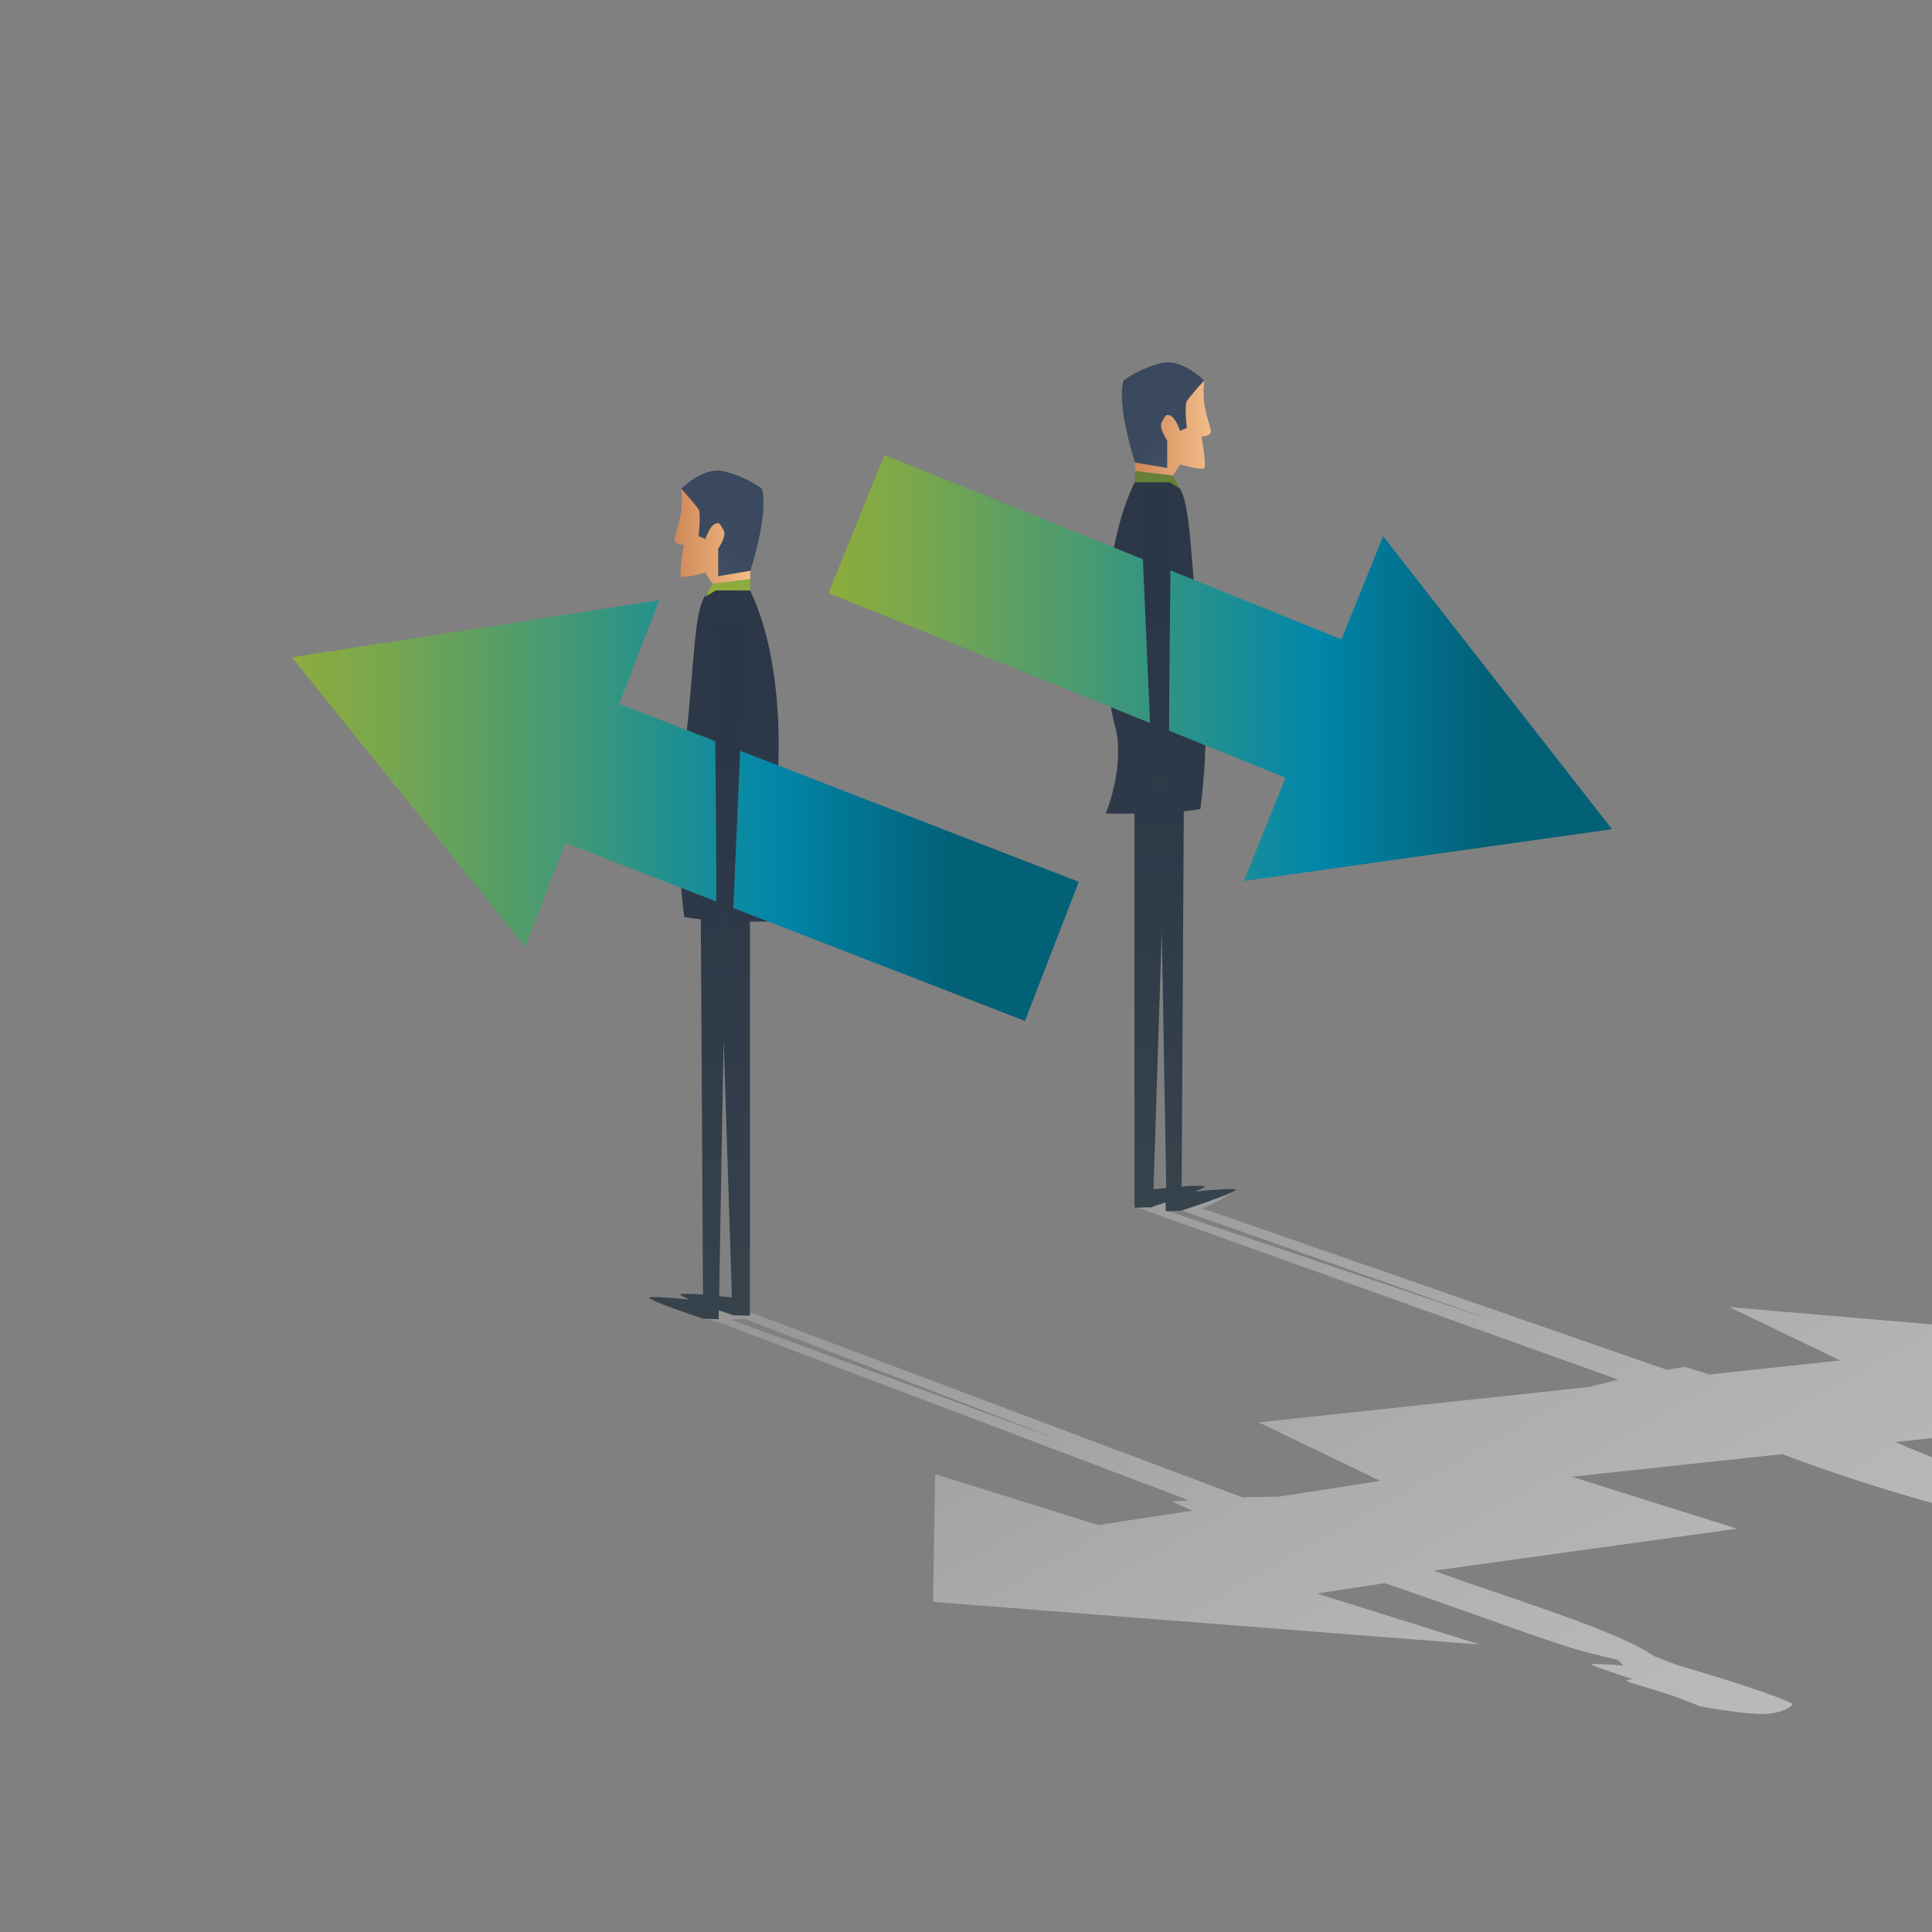 <svg xmlns="http://www.w3.org/2000/svg" xmlns:xlink="http://www.w3.org/1999/xlink" viewBox="0 0 432 432"><rect x="0" y="0" width="432" height="432" fill="#808080" stroke="none"/><defs><style>.cls-1{isolation:isolate;}.cls-2{opacity:0.46;fill:url(#linear-gradient);}.cls-2,.cls-9{mix-blend-mode:multiply;}.cls-3{fill:url(#New_Gradient_Swatch_3);}.cls-4{fill:url(#linear-gradient-2);}.cls-5{fill:#687f37;}.cls-6{fill:url(#linear-gradient-3);}.cls-7{fill:url(#linear-gradient-4);}.cls-8{fill:url(#linear-gradient-5);}.cls-9{fill:url(#linear-gradient-6);}.cls-10{fill:url(#New_Gradient_Swatch_3-2);}.cls-11{fill:url(#linear-gradient-7);}.cls-12{fill:#8dac3d;}.cls-13{fill:url(#linear-gradient-8);}.cls-14{fill:url(#linear-gradient-9);}.cls-15{fill:url(#linear-gradient-10);}</style><linearGradient id="linear-gradient" x1="175.09" y1="24.88" x2="409.2" y2="438.09" gradientUnits="userSpaceOnUse"><stop offset="0" stop-color="#1d1d1b"/><stop offset="0.16" stop-color="#535352"/><stop offset="0.36" stop-color="#90908f"/><stop offset="0.54" stop-color="#c0c0bf"/><stop offset="0.69" stop-color="#e2e2e2"/><stop offset="0.82" stop-color="#f7f7f7"/><stop offset="0.91" stop-color="#fff"/></linearGradient><linearGradient id="New_Gradient_Swatch_3" x1="253.81" y1="95.72" x2="270.76" y2="95.72" gradientUnits="userSpaceOnUse"><stop offset="0" stop-color="#d08859"/><stop offset="1" stop-color="#f2bd88"/></linearGradient><linearGradient id="linear-gradient-2" x1="361.3" y1="-18.56" x2="361.3" y2="368.25" gradientTransform="translate(-99.47)" gradientUnits="userSpaceOnUse"><stop offset="0.13" stop-color="#2b3747"/><stop offset="0.51" stop-color="#2d3948"/><stop offset="0.72" stop-color="#35414b"/><stop offset="0.89" stop-color="#424f51"/><stop offset="1" stop-color="#505d57"/></linearGradient><linearGradient id="linear-gradient-3" x1="344.91" y1="75.47" x2="386.39" y2="123.9" gradientTransform="translate(-99.47)" gradientUnits="userSpaceOnUse"><stop offset="0.14" stop-color="#39485d"/><stop offset="0.41" stop-color="#3b4a5f"/><stop offset="0.55" stop-color="#435265"/><stop offset="0.67" stop-color="#4f606f"/><stop offset="0.77" stop-color="#61747d"/><stop offset="0.87" stop-color="#798d8f"/><stop offset="0.95" stop-color="#95aba5"/><stop offset="1" stop-color="#a9c1b5"/></linearGradient><linearGradient id="linear-gradient-4" x1="185.26" y1="149.34" x2="360.45" y2="149.34" gradientUnits="userSpaceOnUse"><stop offset="0" stop-color="#8dac3d"/><stop offset="0.11" stop-color="#7aa74c"/><stop offset="0.33" stop-color="#489a72"/><stop offset="0.62" stop-color="#0187aa"/><stop offset="0.84" stop-color="#026077"/></linearGradient><linearGradient id="linear-gradient-5" x1="258.35" y1="116.12" x2="258.35" y2="225.56" gradientTransform="matrix(1, 0, 0, 1, 0, 0)" xlink:href="#linear-gradient-2"/><linearGradient id="linear-gradient-6" x1="148.63" y1="291.04" x2="148.63" y2="291.1" gradientUnits="userSpaceOnUse"><stop offset="0" stop-color="#1d1d1b"/><stop offset="0.13" stop-color="#343432"/><stop offset="0.41" stop-color="#6f6f6e"/><stop offset="0.8" stop-color="#cdcdcc"/><stop offset="1" stop-color="#fff"/></linearGradient><linearGradient id="New_Gradient_Swatch_3-2" x1="150.81" y1="119.91" x2="167.77" y2="119.91" xlink:href="#New_Gradient_Swatch_3"/><linearGradient id="linear-gradient-7" x1="466.95" y1="5.63" x2="466.95" y2="392.44" gradientTransform="matrix(-1, 0, 0, 1, 626.69, 0)" xlink:href="#linear-gradient-2"/><linearGradient id="linear-gradient-8" x1="450.57" y1="99.66" x2="492.04" y2="148.09" gradientTransform="matrix(-1, 0, 0, 1, 626.69, 0)" xlink:href="#linear-gradient-3"/><linearGradient id="linear-gradient-9" x1="65.27" y1="181.23" x2="241.22" y2="181.23" gradientUnits="userSpaceOnUse"><stop offset="0" stop-color="#8dac3d"/><stop offset="0.11" stop-color="#7aa74c"/><stop offset="0.33" stop-color="#489a72"/><stop offset="0.61" stop-color="#0187aa"/><stop offset="0.84" stop-color="#026077"/></linearGradient><linearGradient id="linear-gradient-10" x1="364" y1="146.98" x2="364" y2="256.42" gradientTransform="matrix(-1, 0, 0, 1, 527.23, 0)" xlink:href="#linear-gradient-2"/></defs><g class="cls-1"><g id="Layer_1" data-name="Layer 1"><path class="cls-2" d="M453.3,341.13l3.1,1.11,2.32.83s11.62,6.49,20.21,8.65a90.55,90.55,0,0,0,13.17-.27c5.23-.7,3.6-3.89,3.6-3.89s-3.83-1.15-6.5-2.31c-3.29-1.44-5.61-2.95-6.48-3.12a7.87,7.87,0,0,0-3,.07s-6.77-3-8.07-3.22-4,1.58-4,1.58l-4.61-.71-2.1-1.68h0c-2.89-2.45-19.43-8.23-37.16-15.72l21-2.25,24.81,11.93L513,303.08,386.67,292.26l24.81,11.94-29.22,3.14c-3.45-1.09-5.52-1.69-5.52-1.69l-4.05.63L268.63,270.12c2.46-.47,7.16-3.7,7.48-3.88s-7.81,2.18-10,2.26c4-.73,2.48-1.65,3-1.92.93-.5-6.49.62-6.49.62l-3.23.73,2.45.89-4.08.25-.17-.05-.35.09h-.15l-3.24.74.16,0-.11,0,108,38.65-6,1.47.34.07-74.8,8,27.21,13.1-23.24,3.6-.17-.1-7.42.17L166.23,292.86h-.13l-.16-.06-3.79-1-.08,0h-.44l.15.06c-.45.11-2.25-1.29-3.21-1L157,292.64l-1.78-1.55s-8.29-.57-10-.7c1.31.15,12,5.08,14.57,4.93l106,40.13-3.66.34s1.59.72,4.52,2L245.58,341,209.1,329.62l-.46,28.56,122.29,9.55-36.48-11.42L309.63,354c22.2,7.55,38.37,13.86,46.6,15.82h0l5.57,1.36,1.17,1.23s-7.46-.57-7.19-.23,9.4,3.32,9.4,3.32-1.87,0-1.25.49c.34.25,5.24,1.55,9.52,3,3.48,1.16,6.54,2.51,6.54,2.51s11.35,2.17,15.63,1.67,5.26-2.15,5.26-2.15c-5.27-2.79-25.71-8.66-25.71-8.66l-2.34-.9-3.12-1.2h0c-7.78-5.62-33.47-13.29-49.12-19.06l67.82-9.38L351.46,330.2l47.06-5.05C413,330.61,434,337.37,453.3,341.13ZM260.67,270.62c.94-.17,2,.05,3.08-.14l71.47,25.24Zm-97.19,24.47,3-.21,72.12,27.75Z"/></g><g id="Layer_2" data-name="Layer 2"><path class="cls-3" d="M269.29,85.1a21.58,21.58,0,0,0,0,5.28c.47,3,1.69,5.82,1.44,6.34-.47.93-2.07.91-2.07.91s1.12,6.33.63,7-5.38-.79-5.38-.79l-1.66,2.49-8.44-1v-1.89l6.26-15.11Z"/><path class="cls-4" d="M276.15,265.94c-.79-.2-5.08.13-8.93.49,1.52-.63,2.45-1.12,2-1.23a29.74,29.74,0,0,0-5,.15l.48-83.93,3.7-.5a144.9,144.9,0,0,0,0-37.29c-2.71-19.88-1.71-35.8-6.68-35.8h-8c-8.45,17.41-7,45.25-4.47,54.2s-2,19.89-2,19.89h6.42v88h.12v.13l3.37-.09.1,0h.39v-.12l3-1,0,2,3.36-.09S277.65,266.31,276.15,265.94Zm-16.37-57.88,1,57.58-2.86.27Z"/><polygon class="cls-5" points="253.81 107.85 253.81 105.33 262.25 106.35 263.91 109.3 261.56 107.84 253.81 107.85"/><path class="cls-6" d="M251.22,85.1c-1.6,5.76,2.59,18.33,2.59,18.33l7.18,1.21V98.48s-2-2.81-1.2-4.14.88-1.88,2-1.34,2.08,3.34,2.08,3.34l1.5-.67s-.54-5.08,0-6a58.55,58.55,0,0,1,3.88-4.55s-4.65-4.81-9.22-4A24.19,24.19,0,0,0,251.22,85.1Z"/><polygon class="cls-7" points="360.45 185.41 309.27 119.9 299.94 142.98 197.75 101.7 185.26 132.62 287.45 173.9 278.13 196.99 360.45 185.41"/><path class="cls-8" d="M254.84,108.56l3,69s4.65-1.77,3.84-1.77.49-66.75.09-67.25S254.84,108.56,254.84,108.56Z"/><path class="cls-9" d="M148.78,291.1h0C148.35,291.07,148.42,291.07,148.78,291.1Z"/><path class="cls-10" d="M152.29,109.29a21.58,21.58,0,0,1,0,5.28c-.47,3-1.7,5.82-1.44,6.34.46.93,2.06.91,2.06.91s-1.12,6.33-.62,7,5.38-.79,5.38-.79l1.66,2.49,8.44-1v-1.89l-6.26-15.11Z"/><path class="cls-11" d="M157.34,294.89l3.37.09,0-2,3,1v.13h.38l.11,0,3.37.09v-.13h.12v-88h6.41s-4.43-10.94-1.94-19.89,4-36.79-4.47-54.2h-8c-5,0-4,15.92-6.68,35.8a144.9,144.9,0,0,0,0,37.29l3.7.5.48,83.93a29.74,29.74,0,0,0-4.95-.15c-.46.11.48.6,2,1.23-3.85-.36-8.14-.69-8.94-.49C143.93,290.5,157.34,294.89,157.34,294.89Zm6.32-4.79-2.86-.27,1-57.58Z"/><polygon class="cls-12" points="167.77 132.03 167.77 129.51 159.33 130.53 157.67 133.48 160.01 132.02 167.77 132.03"/><path class="cls-13" d="M170.35,109.29c1.61,5.76-2.58,18.33-2.58,18.33l-7.18,1.21v-6.16s2-2.81,1.2-4.14-.88-1.88-2-1.34-2.08,3.34-2.08,3.34l-1.5-.67s.54-5.08,0-6a58.55,58.55,0,0,0-3.88-4.55s4.65-4.81,9.22-4A24.2,24.2,0,0,1,170.35,109.29Z"/><polygon class="cls-14" points="65.27 146.97 147.41 134.18 138.43 157.4 241.22 197.17 229.18 228.28 126.39 188.5 117.41 211.72 65.27 146.97"/><path class="cls-15" d="M166.74,139.42l-3,69s-4.65-1.77-3.84-1.77-.49-66.75-.09-67.25S166.74,139.42,166.74,139.42Z"/></g></g></svg>